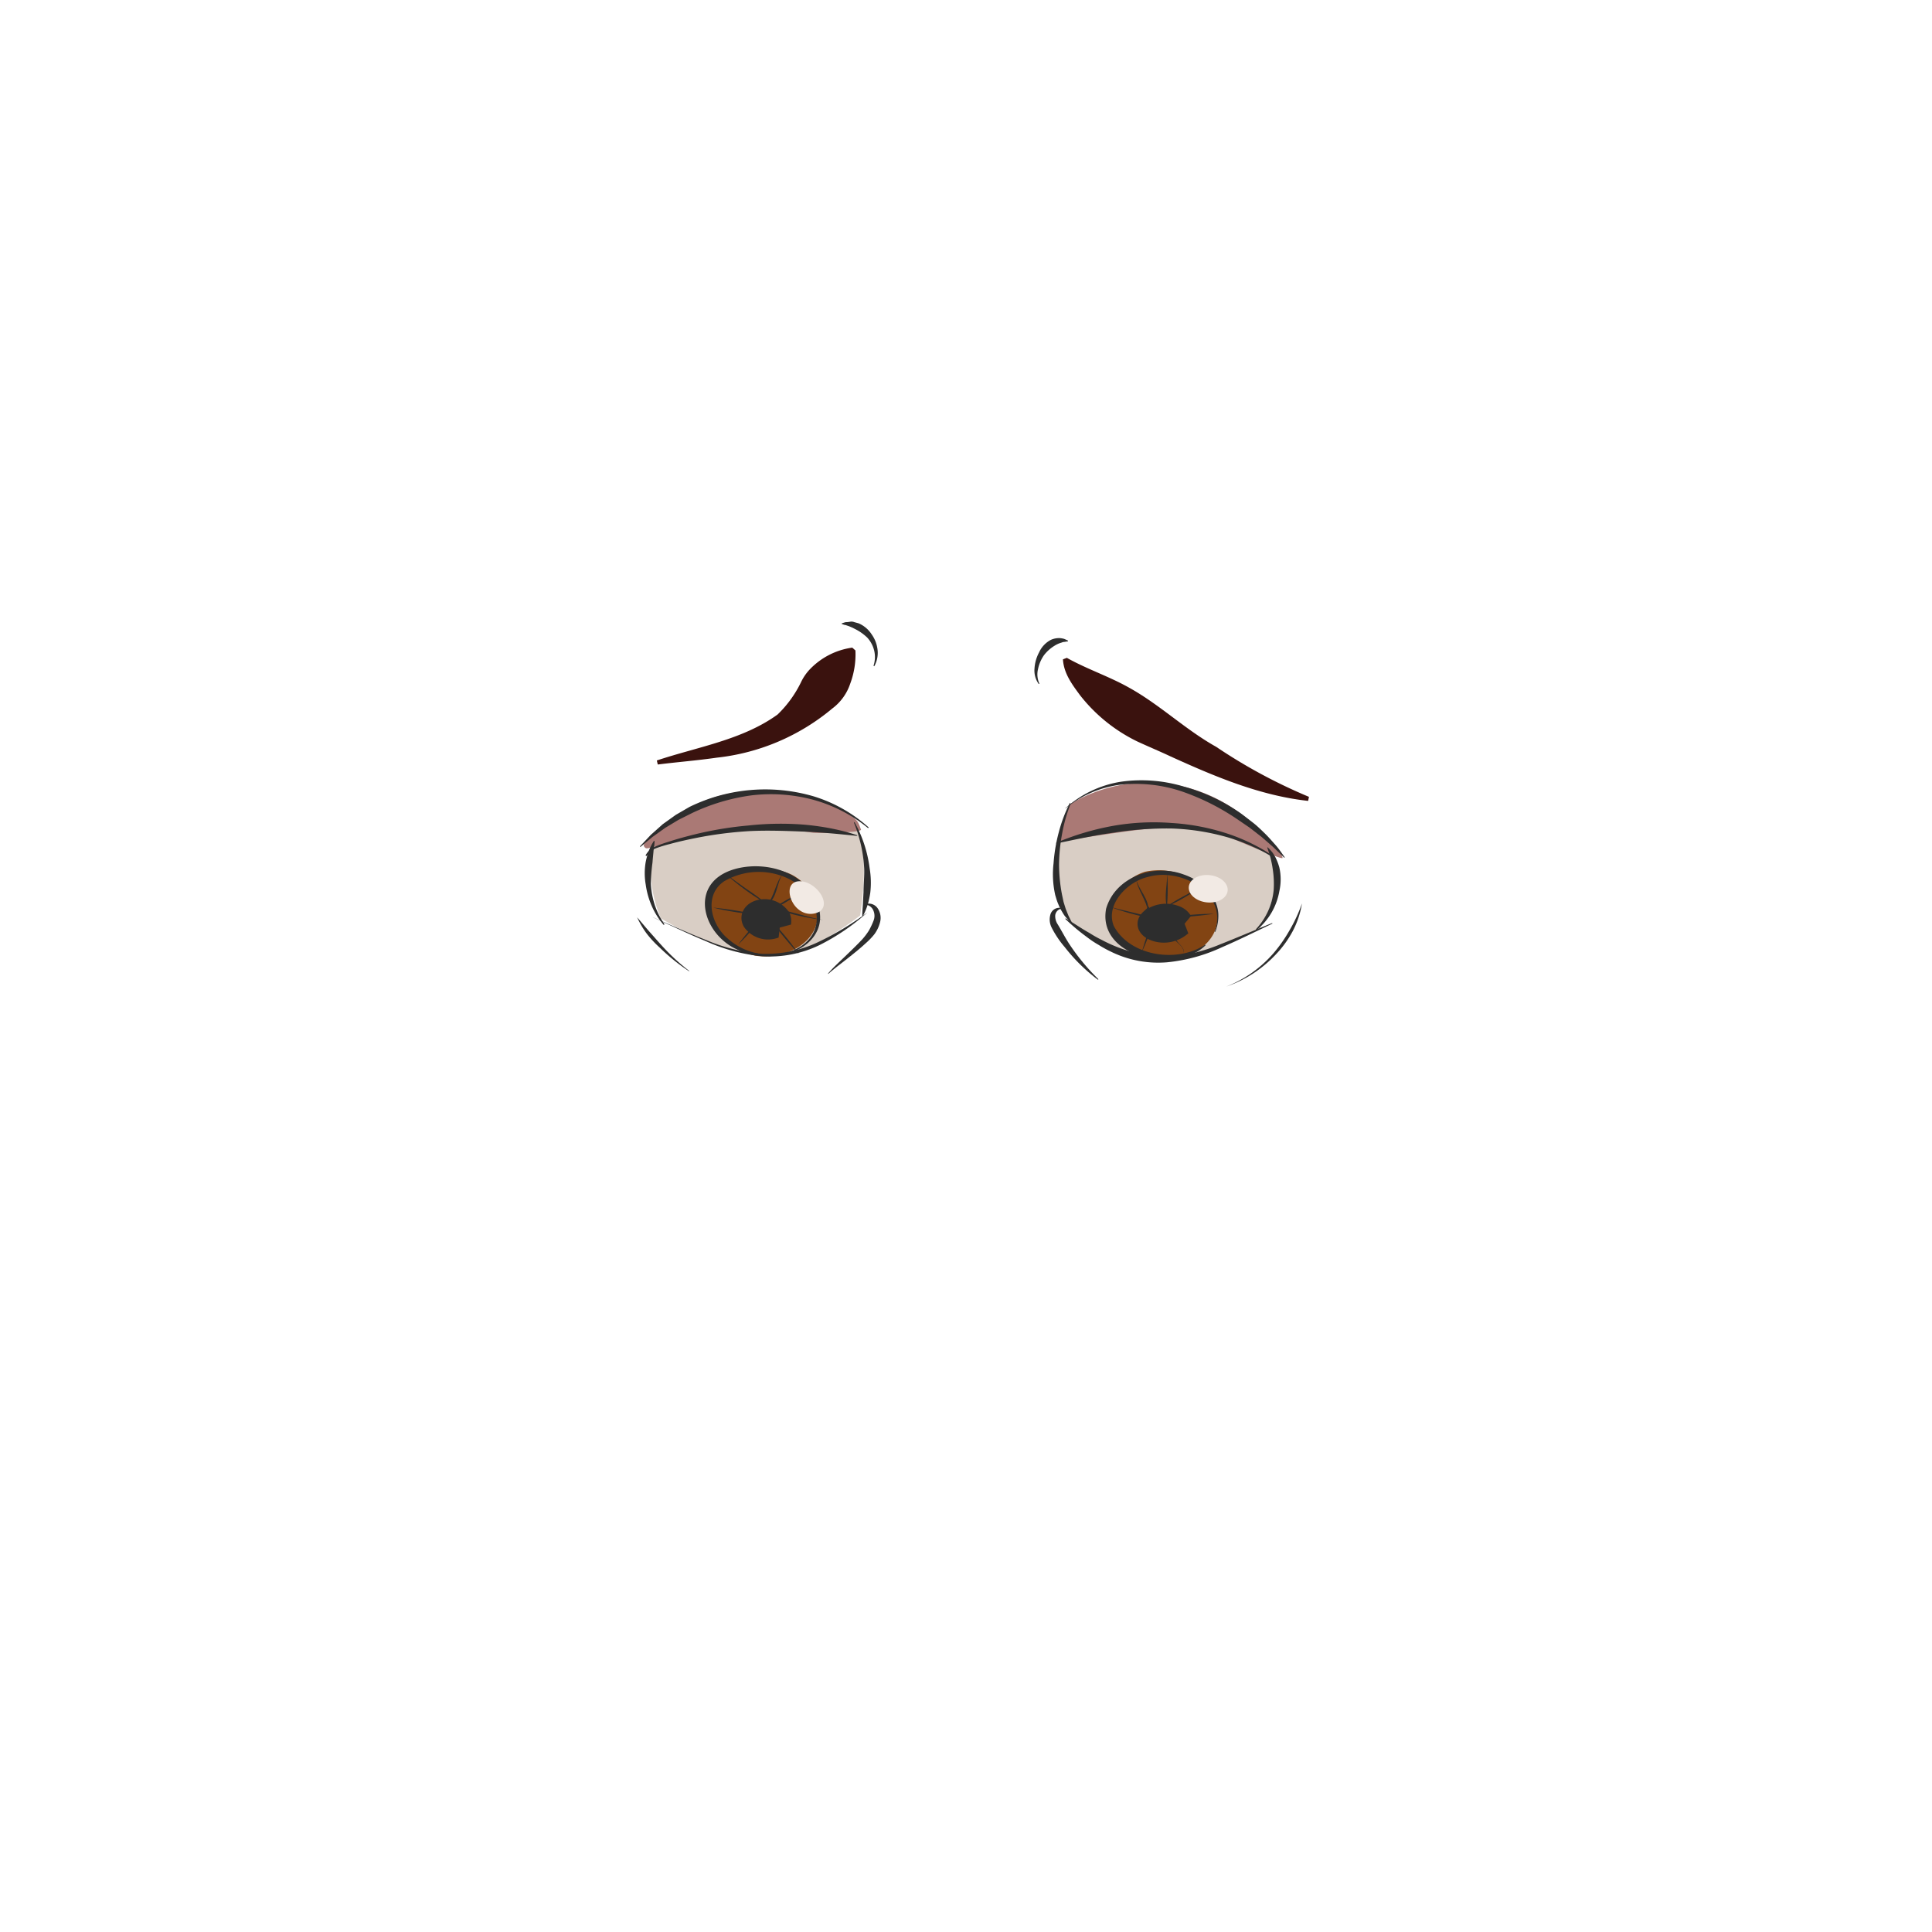 <svg id="artwork" xmlns="http://www.w3.org/2000/svg" viewBox="0 0 282 282"><defs><style>.cls-1{fill:#d9cec5;}.cls-2{fill:#aa7975;}.cls-2,.cls-5{fill-rule:evenodd;}.cls-3{fill:#824413;}.cls-4,.cls-5{fill:#2d2d2d;}.cls-6{fill:none;stroke:#2d2d2d;stroke-miterlimit:10;}.cls-7{fill:#f2eae4;}.cls-8{fill:#3a120e;}</style></defs><g id="eyes_sad4"><g id="white"><path class="cls-1" d="M105.6,118.53c-.46.21-3.59.71-4.06.79-2.74.46-5.05,1.84-5.91,4.07-1.84,4.77.82,10.65.82,10.65s10,6.36,18.3,5.29c4.2-.54,10.79-5.69,10.79-5.69s1.78-10.42-1-13.5c-2.24-2.47-5.69-2.13-8.69-3C111.84,116,109.69,116.68,105.6,118.53Z"/><path class="cls-1" d="M177.55,118.3c.44.2,1.77,1.69,2.43,2.17,1.5,1.11,4.93,2.6,5.76,4.75,1.76,4.57-1.88,10.29-1.88,10.29s-8.78,5-16.7,4c-2.95-.38-7.71-2.67-10.18-4.26a5.94,5.94,0,0,1-2-3.45c-.56-3.18-1.4-9.73.61-11.93,2.15-2.37,5.2-2.87,8.73-3C168.26,116.79,173.62,116.52,177.55,118.3Z"/></g><g id="eyelids"><path class="cls-2" d="M154.33,122.84s10.1-1.53,11.56-1.67a33.61,33.61,0,0,1,12.5.63c.67.19,8.91,3.87,8.82,3.42-.27-1.38-2.72-3.31-3.68-4.28a22.22,22.22,0,0,0-27.2-3.65C155.54,117.76,154.33,122.84,154.33,122.84Z"/><path class="cls-2" d="M94,123.52c.28.47.45.32,1.52.07,2.93-.69,8.27-2,9.35-2.28,4.31-1,9.46-.4,13.8.24.72.1,7.11,0,7-.46-.48-1.38-.57-1.35-1.69-2.21a14.81,14.81,0,0,0-6.42-2.75c-8.11-1.42-14-.87-20.4,4.12C96.38,120.84,93.65,122.9,94,123.52Z"/></g><g id="iris"><path class="cls-3" d="M110.28,139.5a9.65,9.65,0,0,1-7-5.85c-1.74-4.81,7-8.46,12.24-6a7.06,7.06,0,0,1,3.55,4.25C120.61,136.72,115.39,140.25,110.28,139.5Z"/><path class="cls-3" d="M175.32,138.36c-2,1.48-6.61,1.69-9.94.37-5.52-2.19-3.57-9.86,1.77-11.49a9.42,9.42,0,0,1,6,.68C178.62,130.26,179,135.69,175.32,138.36Z"/></g><g id="iris_outline"><path class="cls-4" d="M104.05,132.47a53.61,53.61,0,0,1,7.36,1.25c0,.06,0,0-.06,0v0c-2.42-.39-5-.64-7.3-1.26Z"/><path class="cls-4" d="M105.9,127.55l3,2.17a32.88,32.88,0,0,1,3,2.2,36.78,36.78,0,0,1-6-4.37Z"/><path class="cls-4" d="M117.88,129.57a38.52,38.52,0,0,1-5,3.14l0,0,.09,0v0l-.17.07c1.45-1.42,3.53-2,5.1-3.18Z"/><path class="cls-4" d="M114.28,127.56c-1,1.34-.75,3.6-2.38,4.5,1.2-1.21,1.26-3.28,2.38-4.5Z"/><path class="cls-4" d="M120.15,134.28a34,34,0,0,1-7-1.6c.26,0,.59.1.89.11,1.94.43,4.2,1.16,6.11,1.49Z"/><path class="cls-4" d="M107.74,137.88a32.17,32.17,0,0,1,3.58-4.1,33.38,33.38,0,0,1-3.58,4.1Z"/><path class="cls-4" d="M116.62,139.29a60.07,60.07,0,0,1-4.22-5.1,38.23,38.23,0,0,1,4.22,5.1Z"/><path class="cls-4" d="M114.13,139.23c6.55-1.39,6.6-7.92,1.14-10.88a10,10,0,0,0-9.55.27c-3,2-2,6.21.42,8.3a9.19,9.19,0,0,0,4.51,2.25v.09c-7.31-.08-11.62-10.48-2.93-12.53,4.37-1,9.62.61,11.49,4.94,1.72,3.93-1.28,7.05-5,7.66l0-.1Z"/><path class="cls-4" d="M166.68,138.91a42.22,42.22,0,0,1,2-5.55s.2-.46.2-.26h0c0-.08,0,.06-.05.1l-.07.18a47.3,47.3,0,0,1-2.06,5.53Z"/><path class="cls-4" d="M161.91,132.33c2.11.6,5.31,1.23,7.33,1.91a38.59,38.59,0,0,1-7.33-1.91Z"/><path class="cls-4" d="M170.33,127.09a29.48,29.48,0,0,1,0,5.23h0l0-.07s0,.05,0,.16c-.46-1.75.15-3.61,0-5.32Z"/><path class="cls-4" d="M165.82,128.17c.29,1.74,2.13,3.13,1.73,5-.12-1.74-1.57-3.27-1.73-5Z"/><path class="cls-4" d="M176.06,128.88a30.6,30.6,0,0,1-4.8,3c-.21.11-.53.35-.76.29,1.71-1.2,3.86-2.07,5.56-3.24Z"/><path class="cls-4" d="M172.77,139c0-.81-.85-1.28-1.33-1.86a5.66,5.66,0,0,1-1.24-2v0s.06,0,.05,0c.35.69,1,1.24,1.35,1.92s1.33,1.23,1.18,2Z"/><path class="cls-4" d="M177.21,133.38a58.08,58.08,0,0,1-6.56.57,38.91,38.91,0,0,1,6.56-.57Z"/><path class="cls-4" d="M177.29,136c2.08-5.62-4.94-9.42-9.72-8-3,.67-6.26,4-5,7.15,2.32,4.4,9.25,5.47,13.34,2.74l.06.08c-4.24,4.23-15.84,1.84-14.52-5.33,1.36-4.67,7-6.6,11.32-5,2.52.84,4.9,3,5.06,5.76a6.44,6.44,0,0,1-.44,2.61l-.1,0Z"/></g><g id="pupil"><path class="cls-5" d="M113.36,135l-.17,1.47A3.76,3.76,0,0,1,109,135c-.71-1.26,0-2.66,1.56-3.11a3.8,3.8,0,0,1,4.16,1.48,2.13,2.13,0,0,1,.27,1.19Z"/><path class="cls-5" d="M172.33,134.74l.52,1.33a4.82,4.82,0,0,1-4.9.62c-1.55-.72-1.87-2.19-.72-3.25a4.79,4.79,0,0,1,4.9-.62,2.72,2.72,0,0,1,1.09.85Z"/><path class="cls-5" d="M113.36,135l-.17,1.47A3.76,3.76,0,0,1,109,135c-.71-1.26,0-2.66,1.56-3.11a3.8,3.8,0,0,1,4.16,1.48,2.13,2.13,0,0,1,.27,1.19Z"/><path class="cls-5" d="M172.33,134.74l.52,1.33a4.82,4.82,0,0,1-4.9.62c-1.55-.72-1.87-2.19-.72-3.25a4.79,4.79,0,0,1,4.9-.62,2.72,2.72,0,0,1,1.09.85Z"/><path class="cls-6" d="M113.36,135l-.17,1.47A3.76,3.76,0,0,1,109,135c-.71-1.26,0-2.66,1.56-3.11a3.8,3.8,0,0,1,4.16,1.48,2.13,2.13,0,0,1,.27,1.19Z"/><path class="cls-6" d="M172.33,134.74l.52,1.33a4.82,4.82,0,0,1-4.9.62c-1.55-.72-1.87-2.19-.72-3.25a4.79,4.79,0,0,1,4.9-.62,2.72,2.72,0,0,1,1.09.85Z"/></g><g id="spec"><path class="cls-7" d="M116.89,128.63c-2.44-.13-1.86,3.08-.19,4.22a2.69,2.69,0,0,0,3,.16c1.62-1.28-.63-4.21-2.74-4.37Z"/><ellipse class="cls-7" cx="176.34" cy="129.72" rx="2" ry="2.85" transform="translate(29.31 291.9) rotate(-84.14)"/><path class="cls-4" d="M151.61,99.83a3.36,3.36,0,0,1-.61-2.27,5.73,5.73,0,0,1,.67-2.34,3.83,3.83,0,0,1,1.73-1.83,2.91,2.91,0,0,1,1.29-.25,3.19,3.19,0,0,1,.63.11c.2.08.39.17.57.26l0,.1-.57.09c-.18,0-.35.1-.52.14a3.74,3.74,0,0,0-.9.43,5.6,5.6,0,0,0-1.52,1.37,5.33,5.33,0,0,0-.86,2,3.23,3.23,0,0,0,.2,2.16Z"/><path class="cls-4" d="M127.5,97.18a4.07,4.07,0,0,0,.1-2.21,4.34,4.34,0,0,0-1-1.89,7.17,7.17,0,0,0-1.7-1.22l-.47-.24-.49-.21-.53-.18c-.18,0-.36-.1-.56-.16V91a5.8,5.8,0,0,1,.59-.19q.31,0,.63-.06t.63.06l.62.17a4.25,4.25,0,0,1,1.92,1.63,4.79,4.79,0,0,1,.86,2.31,4,4,0,0,1-.49,2.33Z"/></g><g id="outline"><path class="cls-4" d="M100.6,141.78a28.58,28.58,0,0,1-4.3-3.46,15.8,15.8,0,0,1-1.87-2A13,13,0,0,1,93,133.9s0,0,0,0h0c.62.69,1.18,1.41,1.79,2.09S96,137.37,96.58,138a29.65,29.65,0,0,0,4,3.7,0,0,0,0,1,0,0Z"/><path class="cls-4" d="M179,144a17.63,17.63,0,0,0,6.86-4.84,21.12,21.12,0,0,0,2.41-3.45,22.33,22.33,0,0,0,1.77-3.84s0,0,0,0,0,0,0,0a13.28,13.28,0,0,1-1.37,4.08,15.53,15.53,0,0,1-2.55,3.47A17.82,17.82,0,0,1,179,144s0,0,0,0S178.93,144,179,144Z"/><path class="cls-4" d="M126.7,120.87a21.66,21.66,0,0,0-8.06-4.15,23.86,23.86,0,0,0-9-.62,29.32,29.32,0,0,0-8.61,2.57l-2,1-1.94,1.17-1.85,1.32-1.76,1.46-.08-.07L95,121.85l1.74-1.55,1.9-1.36,2-1.16a25.18,25.18,0,0,1,18.17-1.53,21.42,21.42,0,0,1,8,4.54Z"/><path class="cls-4" d="M95.29,133.88c2.6,1.12,5.18,2.31,7.81,3.34a25.83,25.83,0,0,0,8.16,2,17.7,17.7,0,0,0,8.12-1.69,43.08,43.08,0,0,0,7.23-4.35s0,0,0,0a.08.08,0,0,1,0,0,31.92,31.92,0,0,1-7,4.77,16.74,16.74,0,0,1-8.35,1.63,25.87,25.87,0,0,1-8.22-2.2c-2.62-1.08-5.17-2.32-7.75-3.49,0,0,0,0,0-.05Z"/><path class="cls-4" d="M155.48,118a15.77,15.77,0,0,1,8.16-3.9,21.33,21.33,0,0,1,9.12.7,27,27,0,0,1,8.31,3.89c.62.45,1.22.93,1.83,1.4s1.14,1,1.7,1.54,1.05,1.12,1.56,1.69.93,1.21,1.37,1.82l-.07.06-1.63-1.57-1.7-1.48-1.77-1.37-1.85-1.26a34.11,34.11,0,0,0-8-4,21.12,21.12,0,0,0-8.82-1,15.71,15.71,0,0,0-8.16,3.48Z"/><path class="cls-4" d="M185.75,134.8c-2.46,1.17-4.9,2.39-7.41,3.47a24.67,24.67,0,0,1-8,2.19,15.64,15.64,0,0,1-8.16-1.54,17.93,17.93,0,0,1-1.82-1,14.31,14.31,0,0,1-1.72-1.15,29.64,29.64,0,0,1-3.15-2.65l.06-.08c1.18.7,2.29,1.49,3.47,2.14a18,18,0,0,0,1.77,1,21.35,21.35,0,0,0,9.5,2.51,24.6,24.6,0,0,0,7.81-1.85c2.54-1,5-2.06,7.56-3.1Z"/><path class="cls-4" d="M160.25,143a25.66,25.66,0,0,1-4.84-4.76,14.24,14.24,0,0,1-1.92-2.87,2.6,2.6,0,0,1-.15-1.95,1.35,1.35,0,0,1,1.58-.88v.1a1.1,1.1,0,0,0-.9,1,2.21,2.21,0,0,0,.38,1.3c.55.9,1.07,1.92,1.67,2.84a31.18,31.18,0,0,0,4.26,5.15Z"/><path class="cls-4" d="M120.86,142.1c.77-.9,1.65-1.69,2.49-2.5s1.69-1.62,2.48-2.46a10,10,0,0,0,1-1.32,11.16,11.16,0,0,0,.68-1.45,1.91,1.91,0,0,0,0-1.39,1.39,1.39,0,0,0-1.13-.93l0-.1a1.57,1.57,0,0,1,1.76.68,2.48,2.48,0,0,1,.31,2,5,5,0,0,1-.82,1.73,10.13,10.13,0,0,1-1.28,1.33c-.87.81-1.8,1.54-2.72,2.27s-1.87,1.42-2.74,2.2Z"/><path class="cls-4" d="M124.73,120a18.55,18.55,0,0,1,2.2,6.71,12.63,12.63,0,0,1,.1,3.58,13.13,13.13,0,0,1-.38,1.76,9.92,9.92,0,0,1-.69,1.65l-.1,0c0-.6.06-1.18.09-1.76l.09-1.72c0-1.13.14-2.27.1-3.42a20.47,20.47,0,0,0-1.5-6.73Z"/><path class="cls-4" d="M96.87,135a10.68,10.68,0,0,1-1.73-2.74,11.82,11.82,0,0,1-.89-3.15,9.63,9.63,0,0,1,0-3.3,11,11,0,0,1,.44-1.59,8.14,8.14,0,0,1,.75-1.47l.1,0c0,.55-.11,1.07-.16,1.6s-.1,1-.14,1.55A26.53,26.53,0,0,0,95,129a12.4,12.4,0,0,0,.56,3.06A11.1,11.1,0,0,0,97,134.92Z"/><path class="cls-4" d="M156.27,117.33a22.73,22.73,0,0,0-1.24,4.35,26.17,26.17,0,0,0-.45,4.48,23.89,23.89,0,0,0,.43,4.41l.23,1.08.31,1,.4,1,.5,1-.07.06c-.28-.27-.56-.55-.82-.84s-.45-.65-.66-1-.35-.71-.5-1.07-.25-.75-.37-1.13a13.8,13.8,0,0,1-.25-4.66,24.14,24.14,0,0,1,.77-4.56,20.87,20.87,0,0,1,1.63-4.28Z"/><path class="cls-4" d="M183.31,135.64a9.72,9.72,0,0,0,2.6-5.74,14.08,14.08,0,0,0-.15-3.12c-.07-.51-.18-1-.3-1.53l-.23-.77c-.09-.26-.18-.52-.26-.79l.08,0c.2.19.39.4.58.62s.32.47.48.72a7.69,7.69,0,0,1,.63,1.61,7.89,7.89,0,0,1,0,3.42,9.44,9.44,0,0,1-3.32,5.7Z"/><path class="cls-4" d="M186.41,126.43a2.16,2.16,0,0,0-1.16-1.62,21.08,21.08,0,0,0-1.88-1,28.46,28.46,0,0,0-4-1.54,33.47,33.47,0,0,0-8.37-1.34,49.72,49.72,0,0,0-8.44.61c-2.81.38-5.59,1-8.4,1.58l0-.1a39,39,0,0,1,8.27-2.47,34.25,34.25,0,0,1,8.64-.42,32.22,32.22,0,0,1,8.48,1.68,27.17,27.17,0,0,1,3.95,1.73,19.32,19.32,0,0,1,1.86,1.1,2.28,2.28,0,0,1,1.14,1.79Z"/><path class="cls-4" d="M94.22,124.87a2.87,2.87,0,0,1,1.48-1.33,18.29,18.29,0,0,1,1.88-.67c1.26-.42,2.54-.76,3.82-1.08a52.18,52.18,0,0,1,7.86-1.3,43.31,43.31,0,0,1,8-.13,37.7,37.7,0,0,1,4,.55,31.58,31.58,0,0,1,3.86,1l0,.1c-1.32-.13-2.63-.27-3.94-.38s-2.61-.2-3.92-.25c-2.61-.1-5.23-.2-7.85-.07a57.11,57.11,0,0,0-7.81,1c-1.29.26-2.58.54-3.84.89a18.84,18.84,0,0,0-1.89.57,2.74,2.74,0,0,0-1.47,1.18Z"/></g><g id="eyebrows"><path class="cls-8" d="M95.87,111c6-2,12.51-3,17.63-6.71a16.63,16.63,0,0,0,3.44-4.76,7.33,7.33,0,0,1,1.15-1.71,10.57,10.57,0,0,1,6.31-3.29l.46.41a12.18,12.18,0,0,1-.76,4.85,7.46,7.46,0,0,1-2.61,3.62,31.58,31.58,0,0,1-16.86,7.18c-2.9.42-5.77.64-8.62,1l-.14-.6Z"/><path class="cls-8" d="M190.94,116.9c-7.06-.77-13.67-3.58-20.08-6.49-1.59-.75-3.23-1.43-4.85-2.18a23.8,23.8,0,0,1-8.34-6.72c-1.15-1.56-2.4-3.2-2.52-5.27l.57-.22c2.93,1.65,6.21,2.72,9.15,4.39,4.46,2.48,8.18,6.11,12.65,8.6a77.88,77.88,0,0,0,13.54,7.3l-.12.59Z"/></g></g></svg>